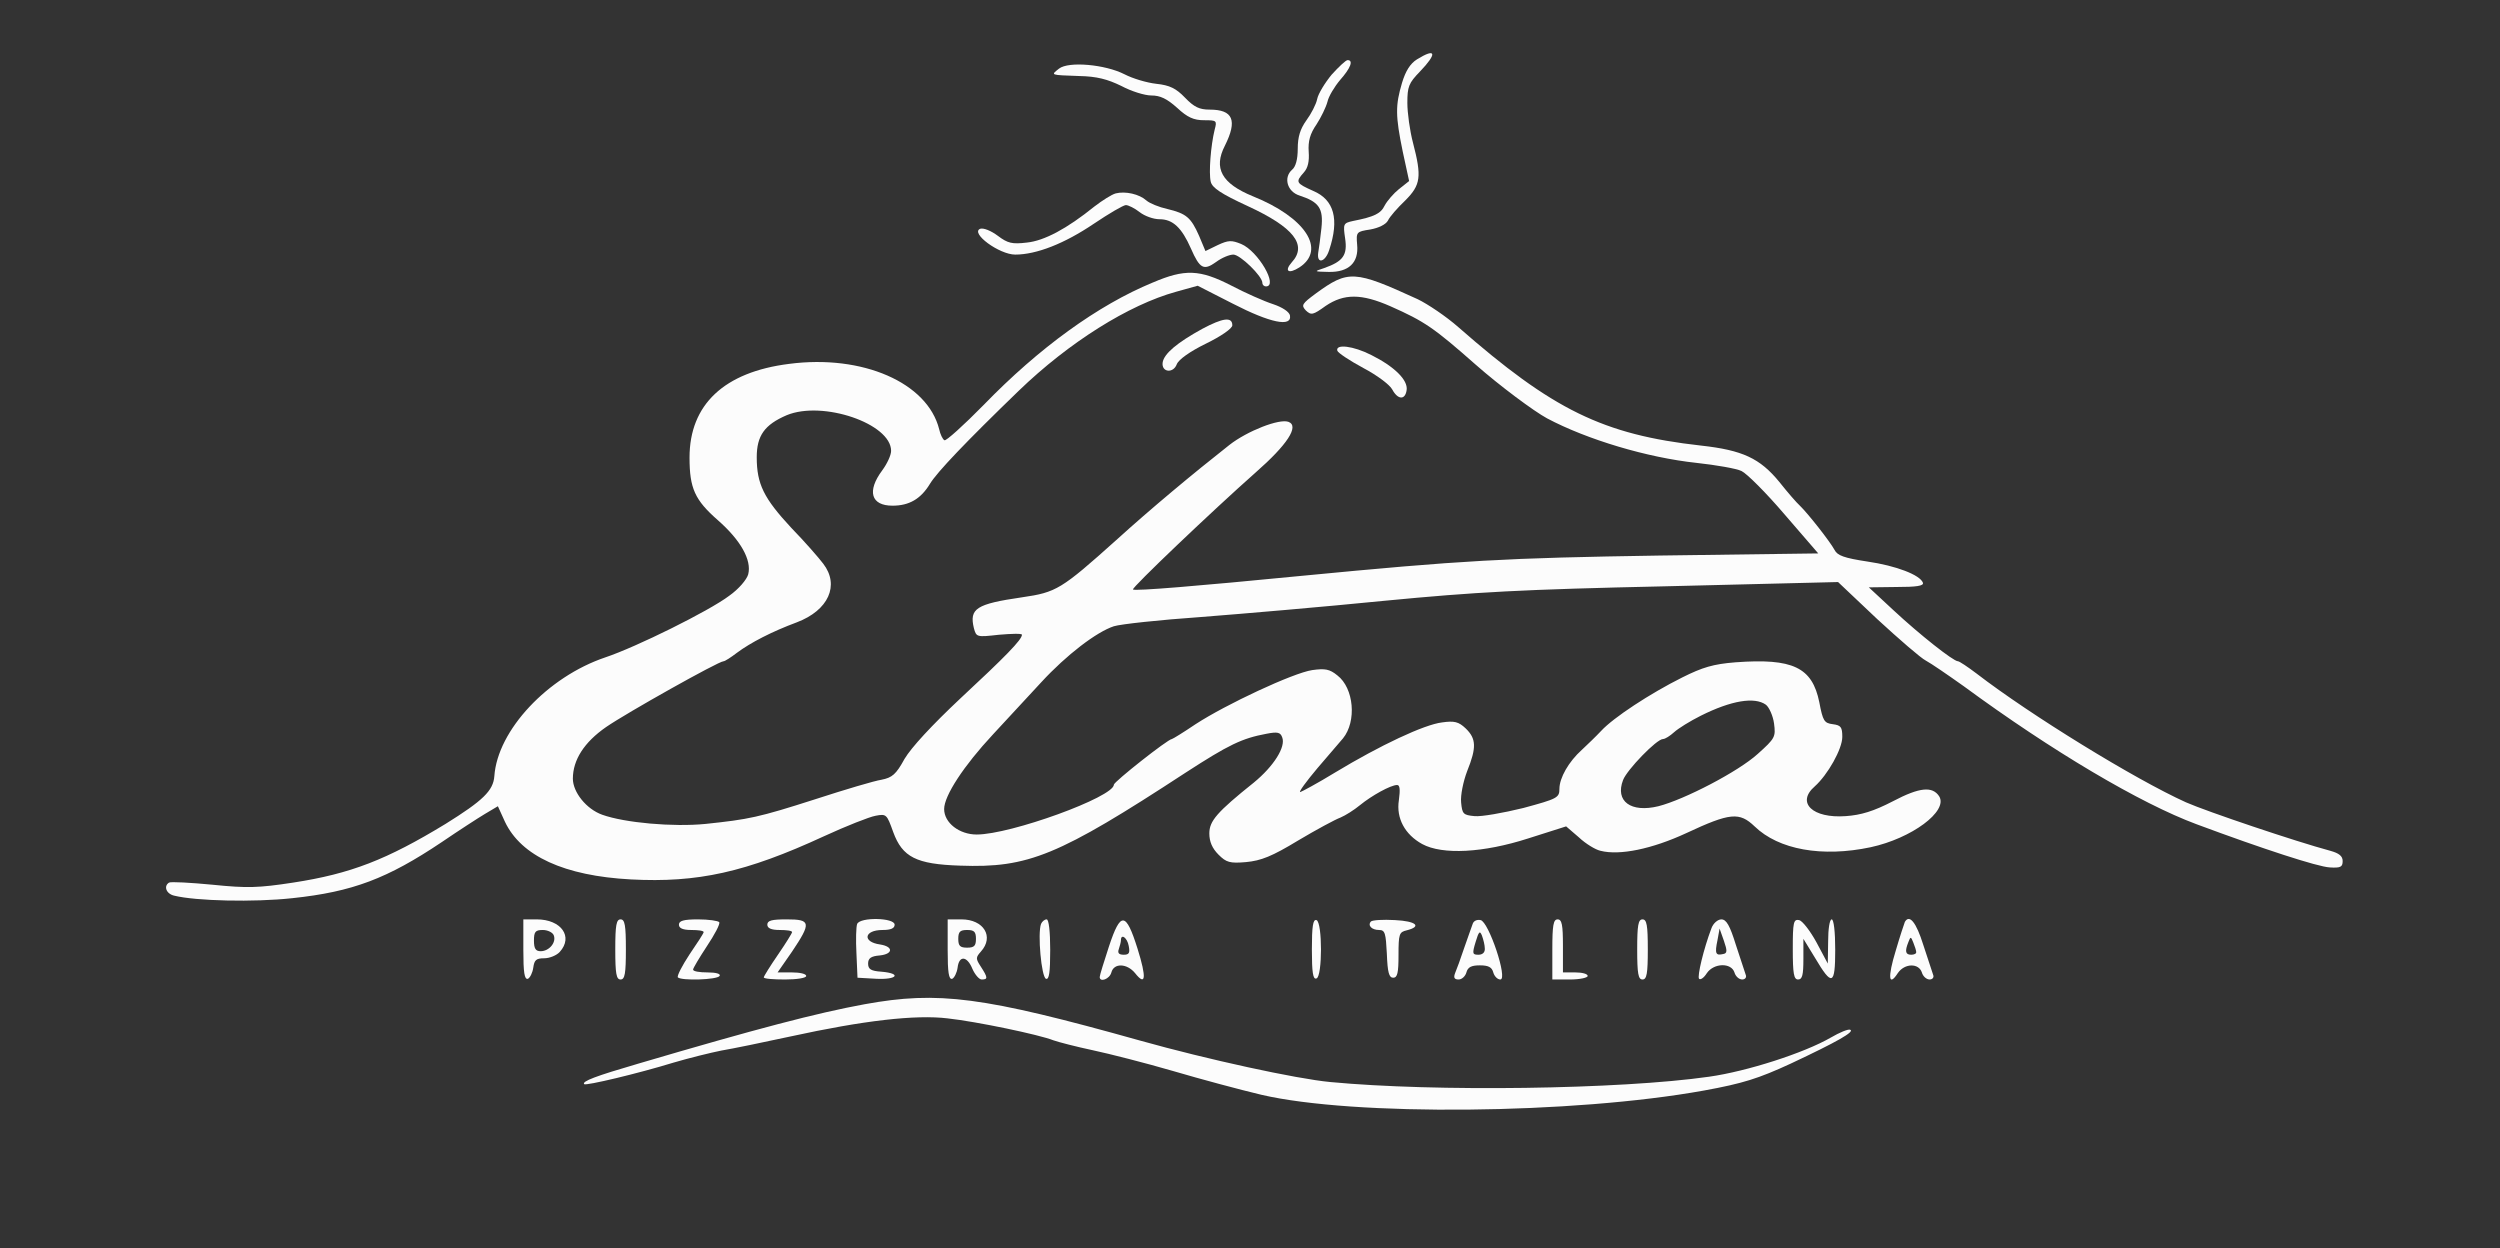 <svg xmlns="http://www.w3.org/2000/svg" version="1.0" width="707pt" height="353pt" viewBox="0 0 707 353" preserveAspectRatio="xMidYMid meet">

<rect x="0" y="0" width="707" height="353" fill="#333333" stroke="none"/>

<g transform="translate(0,353) scale(0.1,-0.1)" fill="#fcfcfc" stroke="none">
<path d="M4007 3362 c-19 -12 -32 -33 -42 -66 -19 -64 -19 -93 2 -195 l18 -83 -29 -23 c-15 -12 -33 -33 -40 -46 -11 -23 -29 -32 -90 -44 -27 -6 -28 -8 -22 -49 7 -47 -5 -65 -59 -84 -30 -10 -30 -10 13 -11 56 -1 85 26 80 77 -3 36 -2 37 37 43 23 4 44 14 50 25 5 11 27 36 49 57 44 44 47 67 22 163 -9 34 -16 85 -16 113 0 46 4 56 35 88 50 52 47 69 -8 35z" fill="#fcfcfc"/>
<path d="M3766 3319 c-19 -23 -38 -54 -41 -69 -3 -15 -17 -42 -31 -61 -17 -24 -24 -46 -24 -80 0 -30 -6 -51 -16 -59 -25 -22 -14 -62 21 -73 55 -18 68 -36 62 -92 -3 -27 -7 -59 -9 -69 -5 -34 20 -28 31 7 29 87 14 142 -45 167 -49 22 -51 25 -27 52 12 13 16 32 14 59 -2 30 4 51 22 77 13 20 27 49 31 64 3 15 20 43 36 62 30 34 38 56 21 56 -5 0 -25 -19 -45 -41z" fill="#fcfcfc"/>
<path d="M2995 3336 c-24 -19 -26 -18 57 -21 50 -1 80 -9 119 -28 28 -15 66 -27 85 -27 25 0 44 -9 73 -35 29 -27 47 -35 76 -35 36 0 37 -1 30 -27 -11 -45 -17 -122 -11 -147 4 -17 29 -34 105 -69 130 -60 169 -110 124 -159 -22 -25 -9 -34 22 -14 76 50 17 141 -132 201 -88 36 -112 79 -79 143 36 72 23 102 -43 102 -29 0 -44 7 -70 34 -25 26 -43 35 -81 39 -27 3 -67 15 -90 27 -55 28 -158 37 -185 16z" fill="#fcfcfc"/>
<path d="M3155 2983 c-11 -3 -38 -20 -60 -37 -78 -63 -142 -97 -191 -102 -42 -5 -54 -2 -82 19 -20 15 -41 23 -50 20 -29 -12 54 -73 99 -73 60 0 139 31 222 87 43 29 84 53 91 53 7 0 25 -9 39 -20 14 -11 39 -20 56 -20 38 0 63 -24 89 -83 25 -57 36 -63 71 -38 16 12 38 21 49 21 19 0 82 -61 82 -80 0 -6 5 -10 10 -10 36 0 -22 100 -70 120 -27 11 -36 11 -66 -3 l-35 -17 -18 43 c-23 52 -36 63 -90 76 -23 5 -50 16 -59 24 -20 18 -59 27 -87 20z" fill="#fcfcfc"/>
<path d="M3260 2731 c-155 -64 -322 -185 -478 -346 -57 -58 -107 -103 -111 -100 -5 2 -12 17 -15 31 -33 132 -217 212 -424 185 -184 -23 -282 -115 -282 -265 0 -87 15 -120 80 -177 65 -57 96 -113 86 -153 -4 -15 -27 -42 -54 -61 -57 -43 -263 -145 -350 -174 -163 -55 -305 -206 -314 -336 -3 -41 -32 -69 -138 -135 -166 -101 -268 -141 -431 -166 -98 -15 -130 -16 -228 -6 -63 6 -118 9 -123 6 -16 -10 -8 -32 15 -37 61 -15 225 -19 334 -7 170 18 268 55 423 159 47 32 101 67 121 79 l37 22 20 -44 c46 -97 168 -153 356 -163 189 -10 325 20 546 122 63 29 129 55 146 58 31 6 32 4 50 -46 26 -71 65 -91 189 -95 193 -7 277 27 638 263 122 79 159 97 229 110 31 6 39 4 44 -10 11 -27 -24 -82 -80 -128 -105 -84 -126 -109 -126 -144 0 -23 8 -42 26 -60 22 -22 32 -25 78 -21 42 4 73 16 147 61 52 31 106 60 120 65 14 6 38 21 55 35 33 27 87 57 105 57 8 0 9 -13 5 -43 -8 -51 17 -97 66 -124 57 -31 173 -25 300 16 l107 34 36 -31 c19 -18 47 -35 61 -38 54 -14 146 5 243 50 124 58 150 60 193 19 68 -66 191 -88 328 -59 116 25 220 102 194 144 -19 29 -55 26 -131 -14 -54 -28 -90 -39 -133 -42 -94 -7 -141 38 -88 84 37 33 78 106 78 140 0 28 -4 33 -27 36 -24 3 -28 9 -38 62 -20 99 -75 125 -237 113 -63 -5 -93 -14 -151 -43 -90 -45 -194 -113 -229 -151 -14 -15 -39 -39 -54 -53 -38 -34 -64 -80 -64 -111 0 -25 -6 -28 -102 -54 -57 -14 -119 -25 -138 -23 -32 3 -35 6 -38 39 -2 20 6 59 17 88 27 67 26 92 -4 121 -20 19 -32 22 -67 17 -50 -6 -174 -64 -303 -142 -49 -30 -94 -54 -98 -55 -5 0 17 30 49 68 32 37 64 75 72 84 39 48 31 142 -16 178 -22 18 -35 20 -71 15 -54 -8 -244 -97 -330 -153 -34 -23 -65 -42 -67 -42 -11 0 -164 -121 -164 -129 0 -35 -292 -141 -388 -141 -49 0 -92 33 -92 72 0 38 56 123 138 211 42 45 104 112 137 148 71 77 156 142 205 158 19 6 130 18 245 26 116 9 350 29 520 46 260 25 388 32 796 41 l487 12 111 -105 c62 -57 123 -110 137 -117 15 -8 63 -41 108 -73 249 -183 499 -331 658 -390 188 -70 342 -120 376 -122 31 -2 37 1 37 18 0 14 -10 22 -35 29 -97 26 -349 111 -408 137 -144 65 -440 247 -592 364 -25 19 -49 35 -53 35 -13 0 -109 76 -182 144 l-70 65 78 1 c56 0 78 3 75 12 -8 22 -75 48 -157 60 -66 10 -85 17 -93 33 -13 24 -76 104 -98 125 -9 8 -35 38 -58 67 -55 67 -104 90 -222 103 -277 31 -419 101 -686 335 -34 30 -86 65 -115 79 -179 82 -196 83 -288 16 -39 -29 -42 -33 -28 -48 15 -14 20 -13 56 13 52 35 101 35 183 -1 97 -43 123 -61 241 -165 68 -60 165 -132 202 -152 113 -60 283 -111 423 -126 55 -6 113 -16 127 -23 15 -7 70 -62 122 -123 l95 -110 -448 -6 c-439 -7 -553 -13 -1019 -58 -286 -28 -467 -43 -471 -38 -5 4 225 223 347 331 89 78 124 131 93 143 -26 10 -117 -26 -167 -65 -103 -81 -223 -181 -320 -269 -156 -140 -170 -148 -266 -162 -131 -19 -150 -32 -137 -87 7 -26 8 -26 71 -19 36 3 65 4 65 0 0 -14 -47 -62 -174 -180 -81 -76 -139 -139 -158 -171 -24 -44 -35 -53 -65 -59 -20 -3 -104 -28 -187 -55 -162 -52 -188 -57 -311 -70 -91 -9 -228 3 -292 26 -45 16 -83 64 -83 102 0 53 32 103 94 146 58 40 318 186 332 186 4 0 21 11 38 24 39 29 99 60 169 86 90 34 122 105 75 166 -12 16 -52 62 -90 101 -78 84 -98 124 -98 200 0 61 22 92 85 119 102 42 295 -24 295 -101 0 -12 -11 -36 -25 -55 -44 -59 -32 -100 29 -100 47 0 80 19 106 62 20 33 102 119 251 263 142 137 311 243 445 280 l61 17 100 -51 c105 -54 167 -67 161 -33 -2 10 -21 23 -48 32 -25 8 -79 32 -119 53 -88 45 -130 47 -221 8z m1734 -1194 c9 -7 20 -31 23 -53 5 -38 3 -42 -46 -86 -55 -50 -207 -129 -281 -148 -78 -19 -123 14 -100 74 11 29 95 116 113 116 6 0 20 9 31 19 12 11 46 32 76 47 86 43 152 54 184 31z" fill="#fcfcfc"/>
<path d="M3400 2600 c-71 -39 -108 -70 -112 -95 -4 -28 30 -32 40 -5 5 13 37 36 82 58 43 21 75 43 75 52 0 25 -27 21 -85 -10z" fill="#fcfcfc"/>
<path d="M3782 2538 c2 -6 35 -28 74 -49 38 -20 74 -47 81 -60 16 -30 37 -31 41 -2 4 28 -34 66 -100 99 -51 26 -102 32 -96 12z" fill="#fcfcfc"/>
<path d="M1480 844 c0 -64 3 -85 13 -82 6 3 13 17 15 31 3 22 8 27 31 27 15 0 35 8 44 18 39 43 4 92 -65 92 l-38 0 0 -86z m86 41 c8 -20 -13 -45 -37 -45 -14 0 -19 7 -19 30 0 25 4 30 25 30 14 0 28 -7 31 -15z" fill="#fcfcfc"/>
<path d="M1740 845 c0 -69 3 -85 15 -85 12 0 15 16 15 85 0 69 -3 85 -15 85 -12 0 -15 -16 -15 -85z" fill="#fcfcfc"/>
<path d="M1920 915 c0 -10 11 -15 35 -15 19 0 35 -2 35 -6 0 -3 -18 -31 -40 -63 -21 -32 -36 -61 -33 -65 10 -10 111 -7 118 4 4 6 -10 10 -34 10 -23 0 -41 3 -41 8 0 4 18 34 39 66 22 33 38 63 35 68 -3 4 -30 8 -60 8 -41 0 -54 -4 -54 -15z" fill="#fcfcfc"/>
<path d="M2170 915 c0 -10 11 -15 35 -15 19 0 35 -2 35 -6 0 -3 -18 -32 -40 -64 -22 -32 -40 -61 -40 -64 0 -4 27 -6 60 -6 33 0 60 4 60 10 0 6 -18 10 -40 10 l-41 0 41 59 c55 82 53 91 -15 91 -42 0 -55 -3 -55 -15z" fill="#fcfcfc"/>
<path d="M2424 917 c-3 -8 -4 -45 -2 -83 l3 -69 53 -3 c59 -3 73 15 15 20 -30 2 -38 7 -38 23 0 15 8 21 33 23 38 4 39 25 1 31 -51 7 -46 41 7 41 24 0 34 5 34 15 0 20 -98 22 -106 2z" fill="#fcfcfc"/>
<path d="M2680 844 c0 -64 3 -85 13 -82 6 3 13 17 15 31 4 36 27 34 42 -3 7 -16 19 -30 26 -30 18 0 18 5 -2 36 -15 23 -15 26 0 43 38 42 8 91 -55 91 l-39 0 0 -86z m80 31 c0 -20 -5 -25 -25 -25 -20 0 -25 5 -25 25 0 20 5 25 25 25 20 0 25 -5 25 -25z" fill="#fcfcfc"/>
<path d="M2944 917 c-10 -27 1 -150 14 -155 9 -3 12 18 12 82 0 52 -4 86 -10 86 -6 0 -13 -6 -16 -13z" fill="#fcfcfc"/>
<path d="M3136 853 c-14 -43 -26 -81 -26 -86 0 -16 28 -6 33 13 7 27 44 26 67 -2 30 -38 33 -14 7 69 -33 105 -48 106 -81 6z m56 2 c4 -20 1 -25 -14 -25 -14 0 -18 5 -14 16 3 9 6 20 6 25 0 20 18 7 22 -16z" fill="#fcfcfc"/>
<path d="M3710 845 c0 -65 3 -86 13 -82 17 5 17 159 0 165 -10 3 -13 -18 -13 -83z" fill="#fcfcfc"/>
<path d="M3877 924 c-10 -11 2 -24 23 -24 17 0 19 -9 22 -67 2 -53 6 -68 18 -68 12 0 15 14 15 64 0 60 2 65 23 70 44 11 27 26 -33 29 -34 2 -64 0 -68 -4z" fill="#fcfcfc"/>
<path d="M4165 918 c-3 -7 -13 -38 -24 -68 -10 -30 -22 -63 -26 -72 -5 -13 -2 -18 10 -18 9 0 19 9 22 20 4 15 14 20 38 20 24 0 34 -5 38 -20 3 -11 12 -20 20 -20 22 0 -33 164 -56 168 -10 2 -19 -2 -22 -10z m34 -70 c1 -11 -6 -18 -18 -18 -17 0 -18 3 -8 36 9 30 12 33 18 18 4 -11 8 -27 8 -36z" fill="#fcfcfc"/>
<path d="M4390 845 l0 -85 50 0 c28 0 50 5 50 10 0 6 -16 10 -35 10 l-35 0 0 75 c0 60 -3 75 -15 75 -12 0 -15 -16 -15 -85z" fill="#fcfcfc"/>
<path d="M4630 845 c0 -69 3 -85 15 -85 12 0 15 16 15 85 0 69 -3 85 -15 85 -12 0 -15 -16 -15 -85z" fill="#fcfcfc"/>
<path d="M4840 905 c-22 -58 -41 -137 -35 -143 4 -4 14 3 22 16 20 29 69 30 78 2 3 -11 13 -20 22 -20 8 0 13 6 10 13 -2 6 -15 45 -28 85 -17 55 -27 72 -41 72 -10 0 -23 -11 -28 -25z m33 -73 c-21 -5 -24 1 -16 39 l6 33 12 -34 c10 -29 10 -36 -2 -38z" fill="#fcfcfc"/>
<path d="M5070 846 c0 -70 3 -86 15 -86 12 0 15 13 15 58 l0 57 33 -54 c48 -81 57 -78 57 23 0 51 -4 86 -10 86 -6 0 -10 -28 -10 -62 l-1 -63 -32 60 c-18 33 -40 61 -49 63 -16 3 -18 -6 -18 -82z" fill="#fcfcfc"/>
<path d="M5387 923 c-2 -5 -14 -41 -26 -82 -23 -75 -20 -103 6 -63 19 28 59 29 68 2 3 -11 13 -20 22 -20 8 0 13 6 10 13 -2 6 -15 45 -28 85 -20 64 -39 87 -52 65z m32 -85 c1 -5 -6 -8 -14 -8 -16 0 -19 9 -8 36 6 16 7 16 14 -2 4 -10 8 -22 8 -26z" fill="#fcfcfc"/>
<path d="M2445 690 c-136 -25 -304 -69 -640 -168 -120 -35 -160 -50 -153 -58 5 -5 152 30 253 61 44 13 105 28 135 34 30 5 118 23 196 40 206 45 353 62 444 51 82 -9 259 -46 299 -62 14 -5 64 -18 111 -28 47 -10 149 -36 228 -59 78 -23 190 -53 249 -67 261 -61 882 -55 1252 12 110 20 154 34 245 76 132 62 183 91 168 96 -6 2 -30 -8 -54 -22 -76 -44 -238 -96 -345 -111 -252 -36 -777 -43 -1071 -15 -96 9 -348 64 -537 117 -446 125 -571 141 -780 103z" fill="#fcfcfc"/>
</g>
</svg>